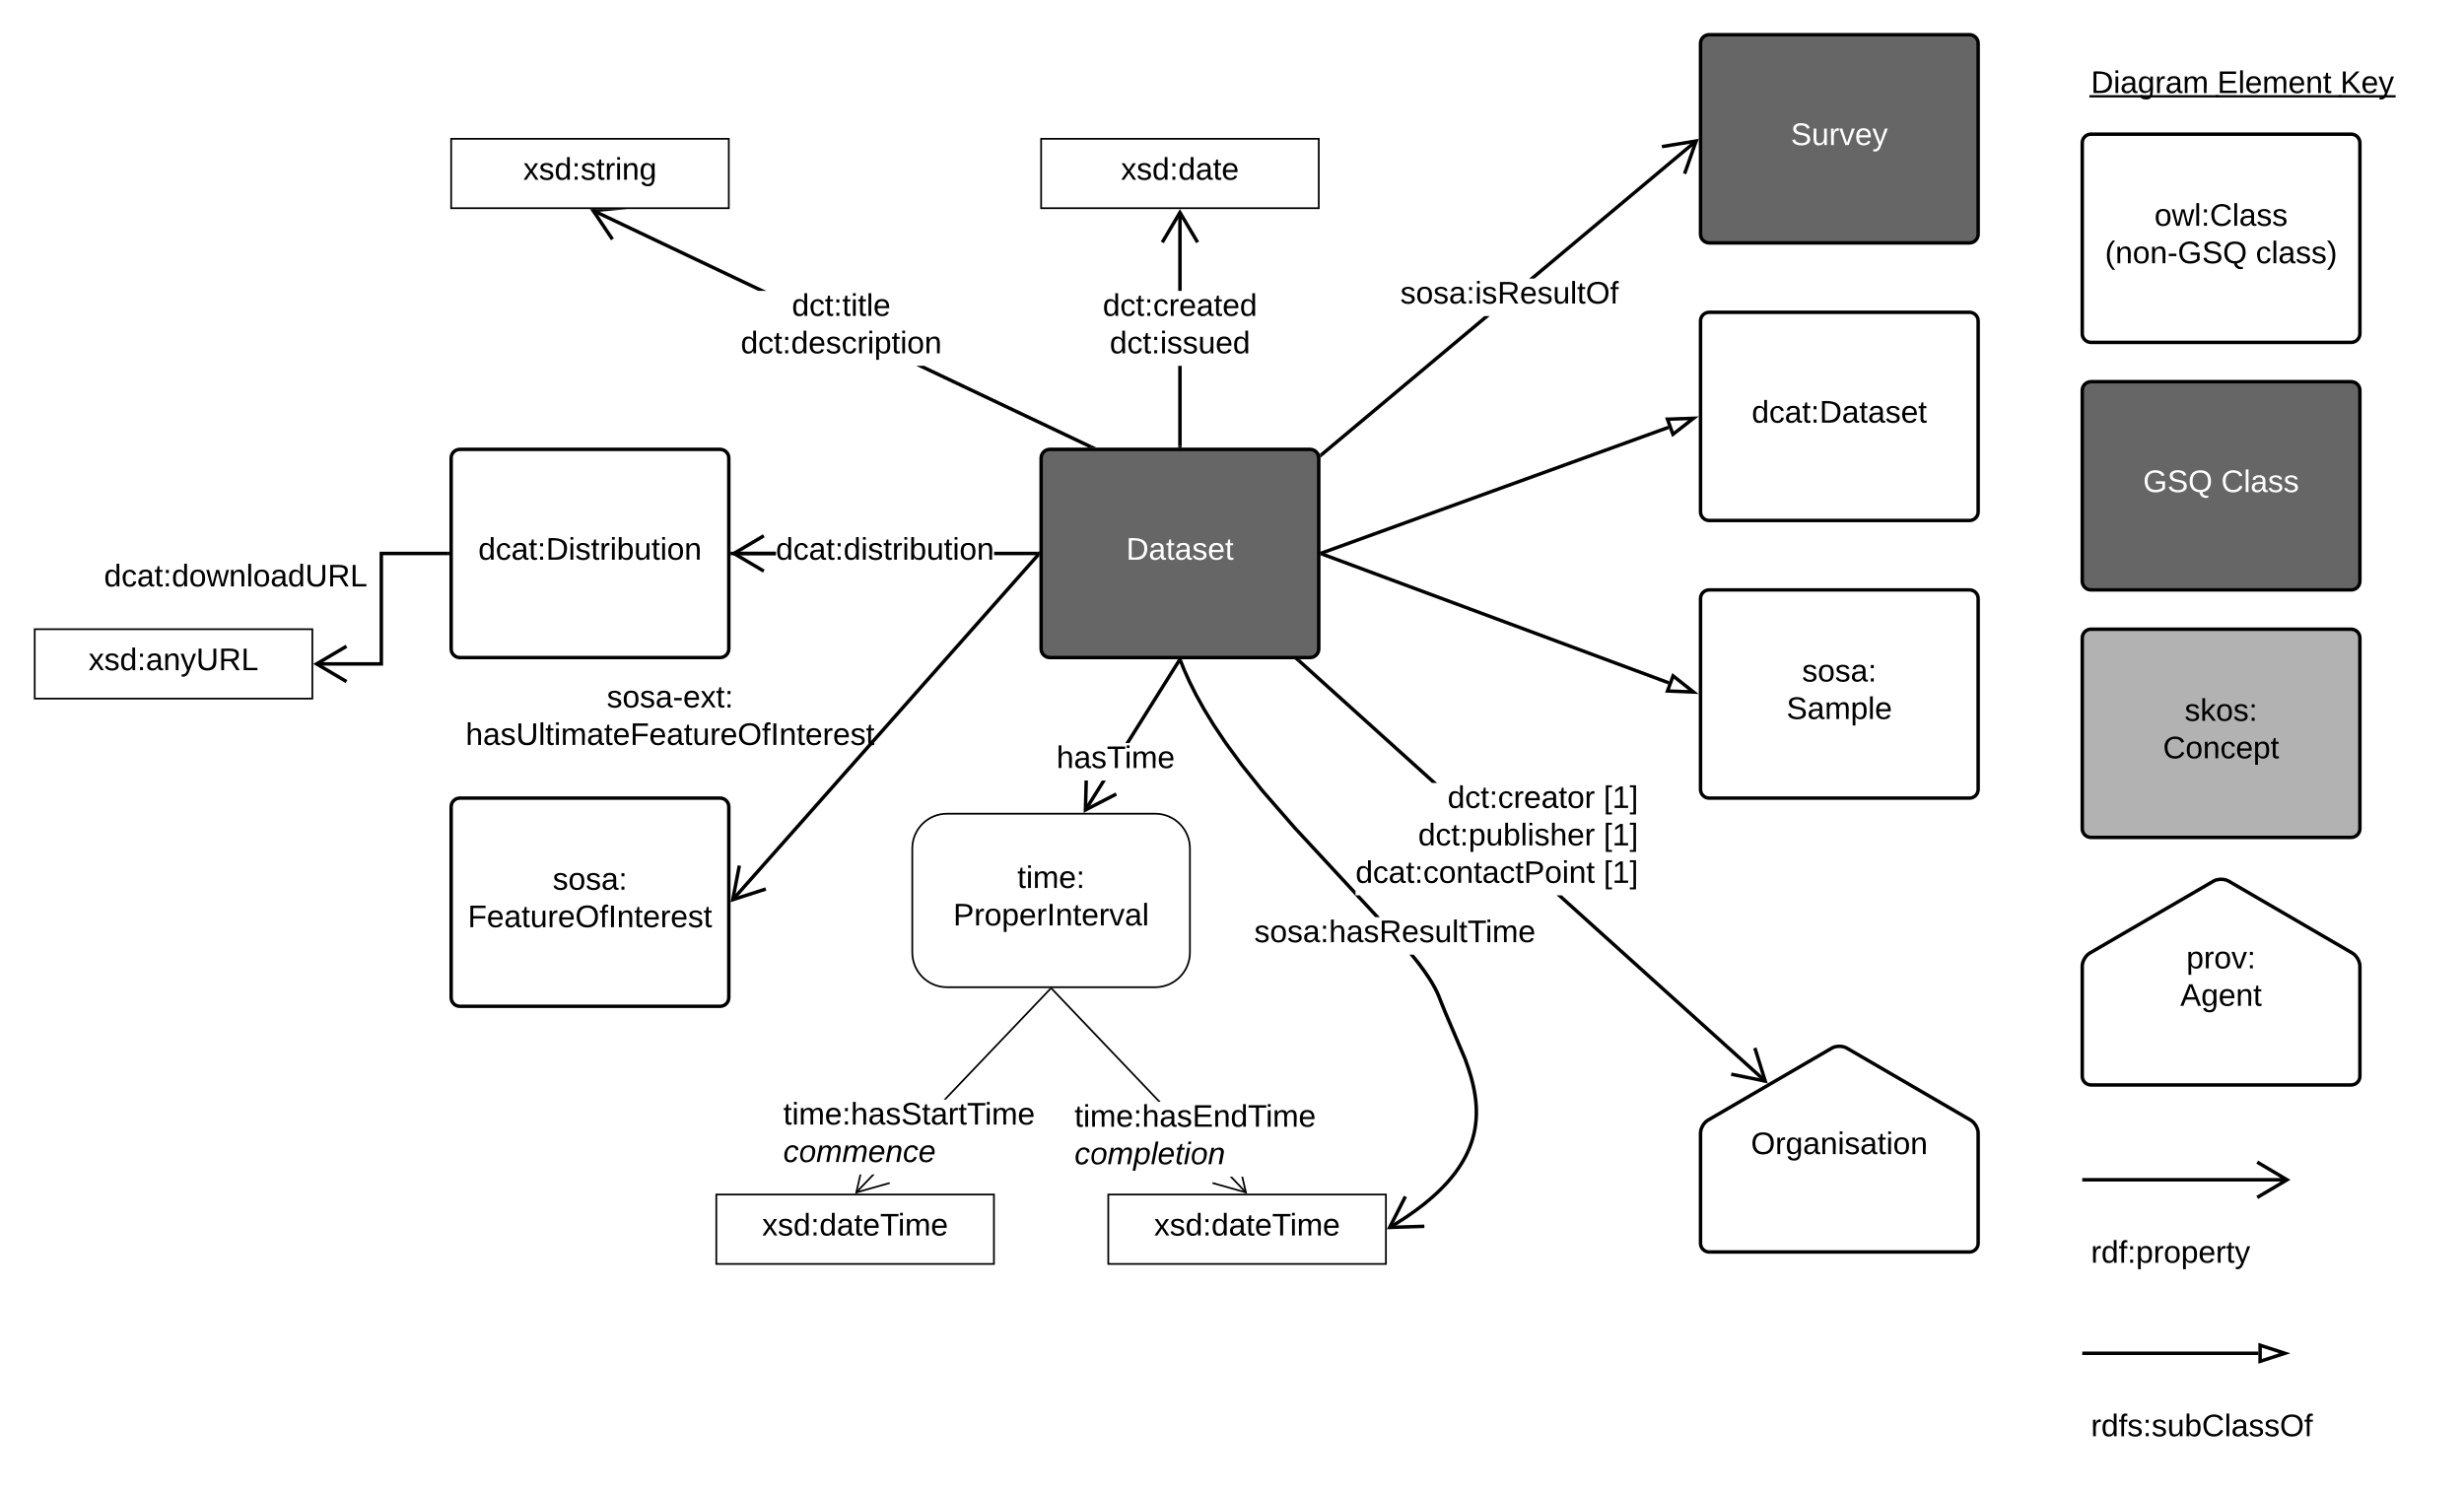 <svg xmlns="http://www.w3.org/2000/svg" xmlns:xlink="http://www.w3.org/1999/xlink" xmlns:lucid="lucid" width="1420" height="860"><g transform="translate(-4.446 -4.446)" lucid:page-tab-id="0_0"><path d="M0 0h1428.9v1010.86H0z" fill="#fff"/><path d="M984.45 349.45c0-2.77 2.23-5 5-5h150c2.76 0 5 2.23 5 5v110c0 2.76-2.24 5-5 5h-150c-2.77 0-5-2.24-5-5z" stroke="#000" stroke-width="2" fill="#fff"/><use xlink:href="#a" transform="matrix(1,0,0,1,992.446,352.446) translate(50.5 44.8)"/><use xlink:href="#b" transform="matrix(1,0,0,1,992.446,352.446) translate(41.55 66.4)"/><path d="M604.45 268.45c0-2.77 2.23-5 5-5h150c2.76 0 5 2.23 5 5v110c0 2.76-2.24 5-5 5h-150c-2.77 0-5-2.24-5-5z" stroke="#000" stroke-width="2" fill="#666"/><use xlink:href="#c" transform="matrix(1,0,0,1,612.446,271.446) translate(41.025 55.6)"/><path d="M766.38 323.8L966.1 398" stroke="#000" stroke-width="2" fill="none"/><path d="M766.76 322.87l-.7 1.87-.6-.23v-2.12z"/><path d="M980.4 403.32l-14.97-.62 3.22-8.7zM984.45 657.56c0-2.76 1.93-6.12 4.32-7.5l71.35-41.5c2.4-1.4 6.26-1.4 8.65 0l71.35 41.5c2.4 1.38 4.33 4.74 4.33 7.5v63.5c0 2.75-2.24 5-5 5h-150c-2.77 0-5-2.25-5-5z" stroke="#000" stroke-width="2" fill="#fff"/><use xlink:href="#d" transform="matrix(1,0,0,1,984.446,606.046) translate(29.075 63.6)"/><path d="M1022.53 626.9l-1.34 1.5-119.67-107.9h3zM832.65 455.7h-3l-77.47-69.84 1.34-1.5z"/><path d="M752.2 385.88l-1.6-1.43h2.9zM1023.2 628.87l-21.25-4.3.4-1.96 17.94 3.64-5.47-17.48 1.9-.6z"/><use xlink:href="#e" transform="matrix(1,0,0,1,785.615,455.714) translate(53.06 14.4)"/><use xlink:href="#f" transform="matrix(1,0,0,1,785.615,455.714) translate(142.96 14.4)"/><use xlink:href="#g" transform="matrix(1,0,0,1,785.615,455.714) translate(36.11 36)"/><use xlink:href="#h" transform="matrix(1,0,0,1,785.615,455.714) translate(142.96 36)"/><use xlink:href="#i" transform="matrix(1,0,0,1,785.615,455.714) translate(0.01 57.6)"/><use xlink:href="#j" transform="matrix(1,0,0,1,785.615,455.714) translate(142.96 57.6)"/><path d="M630.76 471.94l-1.7-1.07 10.38-16.55h2.36zm54-86.12l-29.4 46.9h-2.37l30.07-47.96z"/><path d="M684.75 385.85l-1.7-1.07.22-.33h2.36zM631.03 469.62l16.27-8.4.92 1.78-19.28 9.95.5-18.63h2z"/><use xlink:href="#k" transform="matrix(1,0,0,1,613.298,432.722) translate(0 14.4)"/><path d="M264.45 84.45h160v40h-160z" stroke="#000" fill="#fff"/><use xlink:href="#l" transform="matrix(1,0,0,1,269.446,89.446) translate(36.55 18.6)"/><path d="M633.57 261.1l-.86 1.82-100.3-47.62h4.67zm-187.5-89h-4.65l-95.76-45.47.86-1.8z"/><path d="M636.38 262.45h-3.47l.65-1.35zM366.23 124.97L348 126.63l10.23 15.18-1.65 1.13-12.13-17.98h21.78z"/><use xlink:href="#m" transform="matrix(1,0,0,1,431.321,172.096) translate(29.48 14.4)"/><use xlink:href="#n" transform="matrix(1,0,0,1,431.321,172.096) translate(0.005 36)"/><path d="M498.24 692.13l-.73-.7 9.6-10.03h1.37zM610.2 574.65l-60.56 63.55h-1.38l61.23-64.24z"/><path d="M610.2 574.66l-.72-.7h1.4zM498.6 691.02l18.44-5.2.27.96-20.05 5.67 2.55-11.05h1.03z"/><use xlink:href="#o" transform="matrix(1,0,0,1,455.839,638.199) translate(0 14.4)"/><use xlink:href="#p" transform="matrix(1,0,0,1,455.839,638.199) translate(0 36)"/><path d="M530.2 493.45c0-11.05 8.95-20 20-20h120c11.04 0 20 8.95 20 20v60c0 11.04-8.96 20-20 20h-120c-11.05 0-20-8.96-20-20z" stroke="#000" fill="#fff"/><use xlink:href="#q" transform="matrix(1,0,0,1,535.196,478.446) translate(55.55 37.8)"/><use xlink:href="#r" transform="matrix(1,0,0,1,535.196,478.446) translate(18.6 59.4)"/><path d="M417.25 692.95h160v40h-160z" stroke="#000" fill="#fff"/><use xlink:href="#s" transform="matrix(1,0,0,1,422.246,697.946) translate(21.4 18.6)"/><path d="M643.15 692.95h160v40h-160z" stroke="#000" fill="#fff"/><use xlink:href="#s" transform="matrix(1,0,0,1,648.146,697.946) translate(21.4 18.6)"/><path d="M722.88 691.44l-.72.7-9.02-9.46h1.4zm-49.53-51.96h-1.38l-61.8-64.83.73-.7z"/><path d="M610.9 573.97l-.7.7-.7-.72h1.4zM723.15 692.45l-20.06-5.67.26-.96 18.43 5.2-1.94-8.34h1.03z"/><use xlink:href="#t" transform="matrix(1,0,0,1,623.696,639.477) translate(0 14.4)"/><use xlink:href="#u" transform="matrix(1,0,0,1,623.696,639.477) translate(0 36)"/><path d="M984.45 29.45c0-2.77 2.23-5 5-5h150c2.76 0 5 2.23 5 5v110c0 2.76-2.24 5-5 5h-150c-2.77 0-5-2.24-5-5z" stroke="#000" stroke-width="2" fill="#666"/><use xlink:href="#v" transform="matrix(1,0,0,1,992.446,32.446) translate(44.025 55.6)"/><path d="M1204.45 709.45c0-2.77 2.23-5 5-5h150c2.76 0 5 2.23 5 5v30c0 2.76-2.24 5-5 5h-150c-2.77 0-5-2.24-5-5z" stroke="#000" stroke-opacity="0" stroke-width="2" fill="#fff" fill-opacity="0"/><use xlink:href="#w" transform="matrix(1,0,0,1,1209.446,709.446) translate(0 22.8)"/><path d="M1204.45 372.1c0-2.75 2.23-5 5-5h150c2.76 0 5 2.25 5 5v110c0 2.77-2.24 5-5 5h-150c-2.77 0-5-2.23-5-5z" stroke="#000" stroke-width="2" fill="#b2b2b2"/><use xlink:href="#x" transform="matrix(1,0,0,1,1212.446,375.113) translate(51 44.8)"/><use xlink:href="#y" transform="matrix(1,0,0,1,1212.446,375.113) translate(38.525 66.4)"/><path d="M1204.45 229.45c0-2.77 2.23-5 5-5h150c2.76 0 5 2.23 5 5v110c0 2.76-2.24 5-5 5h-150c-2.77 0-5-2.24-5-5z" stroke="#000" stroke-width="2" fill="#666"/><use xlink:href="#z" transform="matrix(1,0,0,1,1212.446,232.446) translate(27.05 55.6)"/><use xlink:href="#A" transform="matrix(1,0,0,1,1212.446,232.446) translate(72.05 55.6)"/><path d="M1204.45 29.45c0-2.77 2.23-5 5-5h190c2.76 0 5 2.23 5 5v50c0 2.76-2.24 5-5 5h-190c-2.77 0-5-2.24-5-5z" stroke="#000" stroke-opacity="0" stroke-width="2" fill="#fff" fill-opacity="0"/><use xlink:href="#B" transform="matrix(1,0,0,1,1209.446,29.446) translate(0 28.6)"/><use xlink:href="#C" transform="matrix(1,0,0,1,1209.446,29.446) translate(72.8 28.6)"/><use xlink:href="#D" transform="matrix(1,0,0,1,1209.446,29.446) translate(143.7 28.6)"/><path d="M1204.45 86.78c0-2.76 2.23-5 5-5h150c2.76 0 5 2.24 5 5v110c0 2.76-2.24 5-5 5h-150c-2.77 0-5-2.24-5-5z" stroke="#000" stroke-width="2" fill="#fff"/><use xlink:href="#E" transform="matrix(1,0,0,1,1212.446,89.78) translate(33.6 44.8)"/><use xlink:href="#F" transform="matrix(1,0,0,1,1212.446,89.78) translate(5.1 66.4)"/><use xlink:href="#G" transform="matrix(1,0,0,1,1212.446,89.78) translate(92 66.4)"/><path d="M1205.45 684.45h117.18M1205.47 684.45h-1.02M1305.27 694.63l17.2-10.18-17.2-10.18" stroke="#000" stroke-width="2" fill="none"/><path d="M1204.45 561.3c0-2.76 1.93-6.13 4.32-7.52l71.35-41.5c2.4-1.37 6.26-1.37 8.65 0l71.35 41.5c2.4 1.4 4.33 4.76 4.33 7.52v63.48c0 2.76-2.24 5-5 5h-150c-2.77 0-5-2.24-5-5z" stroke="#000" stroke-width="2" fill="#fff"/><use xlink:href="#H" transform="matrix(1,0,0,1,1204.446,509.78) translate(60.025 52.8)"/><use xlink:href="#I" transform="matrix(1,0,0,1,1204.446,509.78) translate(56.5 74.4)"/><path d="M766.66 267.3l-1.28-1.54 94.5-79.15h3.13zM982.7 86.37L888.8 165h-3.1l95.7-80.15z"/><path d="M766.68 267.27l-1.24 1.04-.3-1.83-.23-.32.5-.4zM976.22 104.9l-1.88-.67 6.1-17.26-18.07 2.97-.33-1.97 21.4-3.52z"/><use xlink:href="#J" transform="matrix(1,0,0,1,811.424,165.005) translate(0.005 14.4)"/><path d="M1204.45 809.45c0-2.77 2.23-5 5-5h150c2.76 0 5 2.23 5 5v30c0 2.76-2.24 5-5 5h-150c-2.77 0-5-2.24-5-5z" stroke="#000" stroke-opacity="0" stroke-width="2" fill="#fff" fill-opacity="0"/><use xlink:href="#K" transform="matrix(1,0,0,1,1209.446,809.446) translate(0 22.8)"/><path d="M1205.45 784.45h100.5M1205.47 784.45h-1.02" stroke="#000" stroke-width="2" fill="none"/><path d="M1321.2 784.45l-14.26 4.63v-9.27z" stroke="#000" stroke-width="2" fill="#fff"/><path d="M604.45 84.45h160v40h-160z" stroke="#000" fill="#fff"/><use xlink:href="#L" transform="matrix(1,0,0,1,609.446,89.446) translate(41 18.6)"/><path d="M685.45 261.45h-2V215.3h2zm0-89.35h-2v-45.34h2z"/><path d="M685.45 262.45h-2v-1.03h2zM695.5 143.62l-1.73 1-9.32-15.74-9.32 15.75-1.73-1 11.05-18.68z"/><use xlink:href="#M" transform="matrix(1,0,0,1,639.971,172.096) translate(0.005 14.4)"/><use xlink:href="#N" transform="matrix(1,0,0,1,639.971,172.096) translate(4.005 36)"/><path d="M984.45 189.45c0-2.77 2.23-5 5-5h150c2.76 0 5 2.23 5 5v110c0 2.76-2.24 5-5 5h-150c-2.77 0-5-2.24-5-5z" stroke="#000" stroke-width="2" fill="#fff"/><use xlink:href="#O" transform="matrix(1,0,0,1,992.446,192.446) translate(21.525 55.6)"/><path d="M766.4 323.1l199.65-72.35M766.4 323.1l-.95.35" stroke="#000" stroke-width="2" fill="none"/><path d="M980.4 245.55l-11.83 9.22-3.16-8.72z" stroke="#000" stroke-width="2" fill="#fff"/><path d="M822.75 558.97l3.73 5.1 2.6 3.88 1.9 3.1 1.42 2.56 1.1 2.18.83 1.88.64 1.6 3.17 7.9 11.6 27.26 2.03 5.8 1.42 4.64 1.03 3.98.76 3.53.55 3.22.38 2.97.24 2.8.12 2.65v2.53l-.1 2.43-.2 2.37-.27 2.3-.38 2.26-.47 2.25-.56 2.2-.66 2.2-.76 2.2-.87 2.23-1 2.24-1.1 2.27-1.27 2.3-1.43 2.38-1.62 2.44-1.8 2.53-2.08 2.63-2.36 2.75-2.7 2.88-3.1 3.07-3.6 3.25-4.2 3.5-4.95 3.76-5.87 4.1-7.07 4.52-2.14 1.27-1.02-1.7 2.1-1.27 7.02-4.47 5.8-4.06 4.9-3.72 4.12-3.44 3.54-3.18 3.04-3 2.65-2.83 2.3-2.7 2.02-2.55 1.77-2.46 1.57-2.4 1.38-2.3 1.23-2.23 1.08-2.2.96-2.16.83-2.13.73-2.12.63-2.13.54-2.13.45-2.15.35-2.18.27-2.23.2-2.28.08-2.35v-2.44l-.12-2.56-.24-2.7-.37-2.9-.54-3.15-.75-3.45-1-3.9-1.4-4.56-2-5.7-11.6-27.23-3.16-7.88-.63-1.58-.82-1.8-1.05-2.1-1.38-2.48-1.85-3.04-2.56-3.8-3.68-5.04-4.4-5.5h2.56zM687.85 390.3l3.03 6.7 3.68 7.37 4.5 8.15 5.6 9.15 7 10.47 9.02 12.33 12.17 15.23 18.47 21.2 34.3 37v2.6h2.4l11.66 12.58h-2.73l-47.12-50.83-18.52-21.27-12.2-15.3-9.08-12.4-7.05-10.53-5.63-9.23-4.55-8.22-3.73-7.43-3.05-6.8-2.13-5.32 1.85-.74z"/><path d="M685.76 385.03l-1.86.74-.53-1.32h2.15zM815.27 694.53l-8.3 16.3 18.3-.57.06 2-21.68.7 9.84-19.34z"/><use xlink:href="#P" transform="matrix(1,0,0,1,727.273,533.077) translate(0 14.4)"/><path d="M264.45 268.45c0-2.77 2.23-5 5-5h150c2.76 0 5 2.23 5 5v110c0 2.76-2.24 5-5 5h-150c-2.77 0-5-2.24-5-5z" stroke="#000" stroke-width="2" fill="#fff"/><use xlink:href="#Q" transform="matrix(1,0,0,1,272.446,271.446) translate(7.625 55.6)"/><path d="M451.55 324.45h-24.3v-2h24.3zm150.9 0h-25.1v-2h25.1z"/><path d="M603.45 324.45h-1.03v-2h1.03zM445.13 314.13l-15.75 9.32 15.75 9.32-1 1.72-18.68-11.05 18.67-11.05z"/><g><use xlink:href="#R" transform="matrix(1,0,0,1,451.546,312.646) translate(0.005 14.4)"/></g><path d="M264.45 469.45c0-2.77 2.23-5 5-5h150c2.76 0 5 2.23 5 5v110c0 2.76-2.24 5-5 5h-150c-2.77 0-5-2.24-5-5z" stroke="#000" stroke-width="2" fill="#fff"/><g><use xlink:href="#a" transform="matrix(1,0,0,1,272.446,472.446) translate(50.5 44.8)"/><use xlink:href="#S" transform="matrix(1,0,0,1,272.446,472.446) translate(1.575 66.4)"/></g><path d="M603.53 324.86L427.4 523.76l-1.5-1.34 176.13-198.9z"/><path d="M603.45 324.82l-1.43-1.27 1.43-1.6zM431.52 503.53l-3.47 17.98 17.43-5.6.6 1.9-20.63 6.65 4.1-21.3z"/><g><use xlink:href="#T" transform="matrix(1,0,0,1,272.79,397.807) translate(81.355 14.4)"/><use xlink:href="#U" transform="matrix(1,0,0,1,272.79,397.807) translate(0.005 36)"/></g><path d="M24.45 367.1h160v40h-160z" stroke="#000" fill="#fff"/><g><use xlink:href="#V" transform="matrix(1,0,0,1,29.446,372.113) translate(26.05 18.6)"/></g><path d="M451.55 324.45h-25.1v-2h25.1z"/><path d="M426.47 324.45h-1.02v-2h1.02z"/><path/><path/><path d="M262.45 323.45H224.2v63.66h-37.44" stroke="#000" stroke-width="2" fill="none"/><path d="M263.45 324.45h-1.03v-2h1.03zM204.63 377.8l-15.75 9.3 15.75 9.33-1 1.72-18.68-11.04 18.67-11.03z"/><g><use xlink:href="#W" transform="matrix(1,0,0,1,64.396,328.046) translate(0 14.4)"/></g><defs><path d="M135-143c-3-34-86-38-87 0 15 53 115 12 119 90S17 21 10-45l28-5c4 36 97 45 98 0-10-56-113-15-118-90-4-57 82-63 122-42 12 7 21 19 24 35" id="X"/><path d="M100-194c62-1 85 37 85 99 1 63-27 99-86 99S16-35 15-95c0-66 28-99 85-99zM99-20c44 1 53-31 53-75 0-43-8-75-51-75s-53 32-53 75 10 74 51 75" id="Y"/><path d="M141-36C126-15 110 5 73 4 37 3 15-17 15-53c-1-64 63-63 125-63 3-35-9-54-41-54-24 1-41 7-42 31l-33-3c5-37 33-52 76-52 45 0 72 20 72 64v82c-1 20 7 32 28 27v20c-31 9-61-2-59-35zM48-53c0 20 12 33 32 33 41-3 63-29 60-74-43 2-92-5-92 41" id="Z"/><path d="M33-154v-36h34v36H33zM33 0v-36h34V0H33" id="aa"/><g id="a"><use transform="matrix(0.05,0,0,0.05,0,0)" xlink:href="#X"/><use transform="matrix(0.05,0,0,0.05,9,0)" xlink:href="#Y"/><use transform="matrix(0.05,0,0,0.05,19,0)" xlink:href="#X"/><use transform="matrix(0.05,0,0,0.05,28,0)" xlink:href="#Z"/><use transform="matrix(0.05,0,0,0.05,38,0)" xlink:href="#aa"/></g><path d="M185-189c-5-48-123-54-124 2 14 75 158 14 163 119 3 78-121 87-175 55-17-10-28-26-33-46l33-7c5 56 141 63 141-1 0-78-155-14-162-118-5-82 145-84 179-34 5 7 8 16 11 25" id="ab"/><path d="M210-169c-67 3-38 105-44 169h-31v-121c0-29-5-50-35-48C34-165 62-65 56 0H25l-1-190h30c1 10-1 24 2 32 10-44 99-50 107 0 11-21 27-35 58-36 85-2 47 119 55 194h-31v-121c0-29-5-49-35-48" id="ac"/><path d="M115-194c55 1 70 41 70 98S169 2 115 4C84 4 66-9 55-30l1 105H24l-1-265h31l2 30c10-21 28-34 59-34zm-8 174c40 0 45-34 45-75s-6-73-45-74c-42 0-51 32-51 76 0 43 10 73 51 73" id="ad"/><path d="M24 0v-261h32V0H24" id="ae"/><path d="M100-194c63 0 86 42 84 106H49c0 40 14 67 53 68 26 1 43-12 49-29l28 8c-11 28-37 45-77 45C44 4 14-33 15-96c1-61 26-98 85-98zm52 81c6-60-76-77-97-28-3 7-6 17-6 28h103" id="af"/><g id="b"><use transform="matrix(0.05,0,0,0.05,0,0)" xlink:href="#ab"/><use transform="matrix(0.05,0,0,0.05,12,0)" xlink:href="#Z"/><use transform="matrix(0.05,0,0,0.05,22,0)" xlink:href="#ac"/><use transform="matrix(0.05,0,0,0.05,36.95,0)" xlink:href="#ad"/><use transform="matrix(0.05,0,0,0.05,46.95,0)" xlink:href="#ae"/><use transform="matrix(0.05,0,0,0.05,50.9,0)" xlink:href="#af"/></g><path fill="#fff" d="M30-248c118-7 216 8 213 122C240-48 200 0 122 0H30v-248zM63-27c89 8 146-16 146-99s-60-101-146-95v194" id="ag"/><path fill="#fff" d="M141-36C126-15 110 5 73 4 37 3 15-17 15-53c-1-64 63-63 125-63 3-35-9-54-41-54-24 1-41 7-42 31l-33-3c5-37 33-52 76-52 45 0 72 20 72 64v82c-1 20 7 32 28 27v20c-31 9-61-2-59-35zM48-53c0 20 12 33 32 33 41-3 63-29 60-74-43 2-92-5-92 41" id="ah"/><path fill="#fff" d="M59-47c-2 24 18 29 38 22v24C64 9 27 4 27-40v-127H5v-23h24l9-43h21v43h35v23H59v120" id="ai"/><path fill="#fff" d="M135-143c-3-34-86-38-87 0 15 53 115 12 119 90S17 21 10-45l28-5c4 36 97 45 98 0-10-56-113-15-118-90-4-57 82-63 122-42 12 7 21 19 24 35" id="aj"/><path fill="#fff" d="M100-194c63 0 86 42 84 106H49c0 40 14 67 53 68 26 1 43-12 49-29l28 8c-11 28-37 45-77 45C44 4 14-33 15-96c1-61 26-98 85-98zm52 81c6-60-76-77-97-28-3 7-6 17-6 28h103" id="ak"/><g id="c"><use transform="matrix(0.05,0,0,0.05,0,0)" xlink:href="#ag"/><use transform="matrix(0.05,0,0,0.05,12.95,0)" xlink:href="#ah"/><use transform="matrix(0.05,0,0,0.05,22.95,0)" xlink:href="#ai"/><use transform="matrix(0.05,0,0,0.05,27.95,0)" xlink:href="#ah"/><use transform="matrix(0.05,0,0,0.05,37.95,0)" xlink:href="#aj"/><use transform="matrix(0.05,0,0,0.05,46.95,0)" xlink:href="#ak"/><use transform="matrix(0.05,0,0,0.05,56.95,0)" xlink:href="#ai"/></g><path d="M140-251c81 0 123 46 123 126C263-46 219 4 140 4 59 4 17-45 17-125s42-126 123-126zm0 227c63 0 89-41 89-101s-29-99-89-99c-61 0-89 39-89 99S79-25 140-24" id="al"/><path d="M114-163C36-179 61-72 57 0H25l-1-190h30c1 12-1 29 2 39 6-27 23-49 58-41v29" id="am"/><path d="M177-190C167-65 218 103 67 71c-23-6-38-20-44-43l32-5c15 47 100 32 89-28v-30C133-14 115 1 83 1 29 1 15-40 15-95c0-56 16-97 71-98 29-1 48 16 59 35 1-10 0-23 2-32h30zM94-22c36 0 50-32 50-73 0-42-14-75-50-75-39 0-46 34-46 75s6 73 46 73" id="an"/><path d="M117-194c89-4 53 116 60 194h-32v-121c0-31-8-49-39-48C34-167 62-67 57 0H25l-1-190h30c1 10-1 24 2 32 11-22 29-35 61-36" id="ao"/><path d="M24-231v-30h32v30H24zM24 0v-190h32V0H24" id="ap"/><path d="M59-47c-2 24 18 29 38 22v24C64 9 27 4 27-40v-127H5v-23h24l9-43h21v43h35v23H59v120" id="aq"/><g id="d"><use transform="matrix(0.05,0,0,0.05,0,0)" xlink:href="#al"/><use transform="matrix(0.05,0,0,0.05,14,0)" xlink:href="#am"/><use transform="matrix(0.05,0,0,0.05,19.95,0)" xlink:href="#an"/><use transform="matrix(0.05,0,0,0.05,29.95,0)" xlink:href="#Z"/><use transform="matrix(0.05,0,0,0.05,39.95,0)" xlink:href="#ao"/><use transform="matrix(0.05,0,0,0.05,49.95,0)" xlink:href="#ap"/><use transform="matrix(0.05,0,0,0.05,53.9,0)" xlink:href="#X"/><use transform="matrix(0.05,0,0,0.05,62.9,0)" xlink:href="#Z"/><use transform="matrix(0.05,0,0,0.05,72.9,0)" xlink:href="#aq"/><use transform="matrix(0.05,0,0,0.05,77.9,0)" xlink:href="#ap"/><use transform="matrix(0.05,0,0,0.05,81.85,0)" xlink:href="#Y"/><use transform="matrix(0.05,0,0,0.05,91.85,0)" xlink:href="#ao"/></g><path d="M85-194c31 0 48 13 60 33l-1-100h32l1 261h-30c-2-10 0-23-3-31C134-8 116 4 85 4 32 4 16-35 15-94c0-66 23-100 70-100zm9 24c-40 0-46 34-46 75 0 40 6 74 45 74 42 0 51-32 51-76 0-42-9-74-50-73" id="ar"/><path d="M96-169c-40 0-48 33-48 73s9 75 48 75c24 0 41-14 43-38l32 2c-6 37-31 61-74 61-59 0-76-41-82-99-10-93 101-131 147-64 4 7 5 14 7 22l-32 3c-4-21-16-35-41-35" id="as"/><g id="e"><use transform="matrix(0.05,0,0,0.05,0,0)" xlink:href="#ar"/><use transform="matrix(0.05,0,0,0.05,10,0)" xlink:href="#as"/><use transform="matrix(0.05,0,0,0.05,19,0)" xlink:href="#aq"/><use transform="matrix(0.05,0,0,0.05,24,0)" xlink:href="#aa"/><use transform="matrix(0.05,0,0,0.05,29,0)" xlink:href="#as"/><use transform="matrix(0.05,0,0,0.05,38,0)" xlink:href="#am"/><use transform="matrix(0.05,0,0,0.05,43.95,0)" xlink:href="#af"/><use transform="matrix(0.05,0,0,0.05,53.95,0)" xlink:href="#Z"/><use transform="matrix(0.05,0,0,0.05,63.95,0)" xlink:href="#aq"/><use transform="matrix(0.05,0,0,0.05,68.95,0)" xlink:href="#Y"/><use transform="matrix(0.05,0,0,0.05,78.95,0)" xlink:href="#am"/></g><path d="M26 75v-336h71v23H56V52h41v23H26" id="at"/><path d="M27 0v-27h64v-190l-56 39v-29l58-41h29v221h61V0H27" id="au"/><path d="M3 75V52h41v-290H3v-23h71V75H3" id="av"/><g id="f"><use transform="matrix(0.05,0,0,0.05,0,0)" xlink:href="#at"/><use transform="matrix(0.05,0,0,0.05,5,0)" xlink:href="#au"/><use transform="matrix(0.05,0,0,0.05,15,0)" xlink:href="#av"/></g><path d="M84 4C-5 8 30-112 23-190h32v120c0 31 7 50 39 49 72-2 45-101 50-169h31l1 190h-30c-1-10 1-25-2-33-11 22-28 36-60 37" id="aw"/><path d="M115-194c53 0 69 39 70 98 0 66-23 100-70 100C84 3 66-7 56-30L54 0H23l1-261h32v101c10-23 28-34 59-34zm-8 174c40 0 45-34 45-75 0-40-5-75-45-74-42 0-51 32-51 76 0 43 10 73 51 73" id="ax"/><path d="M106-169C34-169 62-67 57 0H25v-261h32l-1 103c12-21 28-36 61-36 89 0 53 116 60 194h-32v-121c2-32-8-49-39-48" id="ay"/><g id="g"><use transform="matrix(0.05,0,0,0.05,0,0)" xlink:href="#ar"/><use transform="matrix(0.05,0,0,0.05,10,0)" xlink:href="#as"/><use transform="matrix(0.05,0,0,0.05,19,0)" xlink:href="#aq"/><use transform="matrix(0.05,0,0,0.05,24,0)" xlink:href="#aa"/><use transform="matrix(0.05,0,0,0.05,29,0)" xlink:href="#ad"/><use transform="matrix(0.05,0,0,0.05,39,0)" xlink:href="#aw"/><use transform="matrix(0.05,0,0,0.05,49,0)" xlink:href="#ax"/><use transform="matrix(0.05,0,0,0.05,59,0)" xlink:href="#ae"/><use transform="matrix(0.05,0,0,0.05,62.95,0)" xlink:href="#ap"/><use transform="matrix(0.05,0,0,0.05,66.9,0)" xlink:href="#X"/><use transform="matrix(0.05,0,0,0.05,75.9,0)" xlink:href="#ay"/><use transform="matrix(0.05,0,0,0.05,85.9,0)" xlink:href="#af"/><use transform="matrix(0.05,0,0,0.05,95.9,0)" xlink:href="#am"/></g><g id="h"><use transform="matrix(0.05,0,0,0.05,0,0)" xlink:href="#at"/><use transform="matrix(0.05,0,0,0.05,5,0)" xlink:href="#au"/><use transform="matrix(0.05,0,0,0.05,15,0)" xlink:href="#av"/></g><path d="M30-248c87 1 191-15 191 75 0 78-77 80-158 76V0H30v-248zm33 125c57 0 124 11 124-50 0-59-68-47-124-48v98" id="az"/><g id="i"><use transform="matrix(0.05,0,0,0.05,0,0)" xlink:href="#ar"/><use transform="matrix(0.05,0,0,0.05,10,0)" xlink:href="#as"/><use transform="matrix(0.05,0,0,0.05,19,0)" xlink:href="#Z"/><use transform="matrix(0.05,0,0,0.05,29,0)" xlink:href="#aq"/><use transform="matrix(0.05,0,0,0.05,34,0)" xlink:href="#aa"/><use transform="matrix(0.05,0,0,0.05,39,0)" xlink:href="#as"/><use transform="matrix(0.05,0,0,0.05,48,0)" xlink:href="#Y"/><use transform="matrix(0.05,0,0,0.05,58,0)" xlink:href="#ao"/><use transform="matrix(0.05,0,0,0.05,68,0)" xlink:href="#aq"/><use transform="matrix(0.05,0,0,0.05,73,0)" xlink:href="#Z"/><use transform="matrix(0.05,0,0,0.05,83,0)" xlink:href="#as"/><use transform="matrix(0.05,0,0,0.05,92,0)" xlink:href="#aq"/><use transform="matrix(0.05,0,0,0.05,97,0)" xlink:href="#az"/><use transform="matrix(0.05,0,0,0.05,109,0)" xlink:href="#Y"/><use transform="matrix(0.05,0,0,0.05,119,0)" xlink:href="#ap"/><use transform="matrix(0.05,0,0,0.05,122.95,0)" xlink:href="#ao"/><use transform="matrix(0.05,0,0,0.05,132.95,0)" xlink:href="#aq"/></g><g id="j"><use transform="matrix(0.05,0,0,0.05,0,0)" xlink:href="#at"/><use transform="matrix(0.05,0,0,0.05,5,0)" xlink:href="#au"/><use transform="matrix(0.05,0,0,0.05,15,0)" xlink:href="#av"/></g><path d="M127-220V0H93v-220H8v-28h204v28h-85" id="aA"/><g id="k"><use transform="matrix(0.05,0,0,0.05,0,0)" xlink:href="#ay"/><use transform="matrix(0.05,0,0,0.05,10,0)" xlink:href="#Z"/><use transform="matrix(0.05,0,0,0.05,20,0)" xlink:href="#X"/><use transform="matrix(0.05,0,0,0.05,29,0)" xlink:href="#aA"/><use transform="matrix(0.05,0,0,0.05,39.3,0)" xlink:href="#ap"/><use transform="matrix(0.05,0,0,0.05,43.25,0)" xlink:href="#ac"/><use transform="matrix(0.05,0,0,0.05,58.2,0)" xlink:href="#af"/></g><path d="M141 0L90-78 38 0H4l68-98-65-92h35l48 74 47-74h35l-64 92 68 98h-35" id="aB"/><g id="l"><use transform="matrix(0.05,0,0,0.05,0,0)" xlink:href="#aB"/><use transform="matrix(0.05,0,0,0.05,9,0)" xlink:href="#X"/><use transform="matrix(0.05,0,0,0.05,18,0)" xlink:href="#ar"/><use transform="matrix(0.05,0,0,0.05,28,0)" xlink:href="#aa"/><use transform="matrix(0.05,0,0,0.05,33,0)" xlink:href="#X"/><use transform="matrix(0.05,0,0,0.05,42,0)" xlink:href="#aq"/><use transform="matrix(0.05,0,0,0.05,47,0)" xlink:href="#am"/><use transform="matrix(0.05,0,0,0.05,52.95,0)" xlink:href="#ap"/><use transform="matrix(0.05,0,0,0.05,56.9,0)" xlink:href="#ao"/><use transform="matrix(0.05,0,0,0.05,66.9,0)" xlink:href="#an"/></g><g id="m"><use transform="matrix(0.05,0,0,0.05,0,0)" xlink:href="#ar"/><use transform="matrix(0.05,0,0,0.05,10,0)" xlink:href="#as"/><use transform="matrix(0.05,0,0,0.05,19,0)" xlink:href="#aq"/><use transform="matrix(0.05,0,0,0.05,24,0)" xlink:href="#aa"/><use transform="matrix(0.05,0,0,0.05,29,0)" xlink:href="#aq"/><use transform="matrix(0.05,0,0,0.05,34,0)" xlink:href="#ap"/><use transform="matrix(0.05,0,0,0.05,37.95,0)" xlink:href="#aq"/><use transform="matrix(0.05,0,0,0.05,42.95,0)" xlink:href="#ae"/><use transform="matrix(0.05,0,0,0.05,46.9,0)" xlink:href="#af"/></g><g id="n"><use transform="matrix(0.05,0,0,0.05,0,0)" xlink:href="#ar"/><use transform="matrix(0.05,0,0,0.05,10,0)" xlink:href="#as"/><use transform="matrix(0.05,0,0,0.05,19,0)" xlink:href="#aq"/><use transform="matrix(0.05,0,0,0.05,24,0)" xlink:href="#aa"/><use transform="matrix(0.05,0,0,0.05,29,0)" xlink:href="#ar"/><use transform="matrix(0.05,0,0,0.05,39,0)" xlink:href="#af"/><use transform="matrix(0.05,0,0,0.05,49,0)" xlink:href="#X"/><use transform="matrix(0.05,0,0,0.05,58,0)" xlink:href="#as"/><use transform="matrix(0.05,0,0,0.05,67,0)" xlink:href="#am"/><use transform="matrix(0.05,0,0,0.05,72.95,0)" xlink:href="#ap"/><use transform="matrix(0.05,0,0,0.05,76.9,0)" xlink:href="#ad"/><use transform="matrix(0.05,0,0,0.05,86.9,0)" xlink:href="#aq"/><use transform="matrix(0.05,0,0,0.05,91.9,0)" xlink:href="#ap"/><use transform="matrix(0.05,0,0,0.05,95.85,0)" xlink:href="#Y"/><use transform="matrix(0.05,0,0,0.05,105.85,0)" xlink:href="#ao"/></g><g id="o"><use transform="matrix(0.05,0,0,0.05,0,0)" xlink:href="#aq"/><use transform="matrix(0.05,0,0,0.05,5,0)" xlink:href="#ap"/><use transform="matrix(0.05,0,0,0.05,8.95,0)" xlink:href="#ac"/><use transform="matrix(0.05,0,0,0.05,23.9,0)" xlink:href="#af"/><use transform="matrix(0.05,0,0,0.05,33.9,0)" xlink:href="#aa"/><use transform="matrix(0.05,0,0,0.05,38.9,0)" xlink:href="#ay"/><use transform="matrix(0.05,0,0,0.05,48.9,0)" xlink:href="#Z"/><use transform="matrix(0.05,0,0,0.05,58.9,0)" xlink:href="#X"/><use transform="matrix(0.05,0,0,0.05,67.9,0)" xlink:href="#ab"/><use transform="matrix(0.05,0,0,0.05,79.9,0)" xlink:href="#aq"/><use transform="matrix(0.05,0,0,0.05,84.9,0)" xlink:href="#Z"/><use transform="matrix(0.05,0,0,0.05,94.9,0)" xlink:href="#am"/><use transform="matrix(0.05,0,0,0.05,100.85,0)" xlink:href="#aq"/><use transform="matrix(0.05,0,0,0.05,105.85,0)" xlink:href="#aA"/><use transform="matrix(0.05,0,0,0.05,116.15,0)" xlink:href="#ap"/><use transform="matrix(0.05,0,0,0.05,120.1,0)" xlink:href="#ac"/><use transform="matrix(0.05,0,0,0.05,135.05,0)" xlink:href="#af"/></g><path d="M44-68c0 29 11 47 38 47 30 0 42-19 51-41l28 9C148-21 126 4 82 4 31 4 10-29 12-85c3-77 74-140 146-93 12 8 15 23 18 40l-31 5c-1-22-13-36-36-36-52 0-65 49-65 101" id="aC"/><path d="M30-147c31-64 166-65 159 27C183-49 158 1 86 4 9 8 1-88 30-147zM88-20c53 0 68-48 68-100 0-31-11-51-44-50-52 1-68 46-68 97 0 32 13 53 44 53" id="aD"/><path d="M248-111c6-24 9-61-24-58-72 9-57 108-77 169h-31l26-142c3-37-50-30-64-10C52-115 50-51 37 0H6l36-190h30c-1 10-6 24-4 32 13-43 101-52 105 5 13-22 29-41 61-41 90 0 28 129 23 194h-31" id="aE"/><path d="M111-194c62-3 86 47 72 106H45c-7 38 6 69 45 68 27-1 43-14 53-32l24 11C152-15 129 4 87 4 38 3 12-23 12-71c0-70 32-119 99-123zm44 81c14-66-71-72-95-28-4 8-8 17-11 28h106" id="aF"/><path d="M67-158c22-48 132-52 116 29L158 0h-32l25-140c3-38-53-32-70-12C52-117 51-52 38 0H6l36-190h30" id="aG"/><g id="p"><use transform="matrix(0.05,0,0,0.05,0,0)" xlink:href="#aC"/><use transform="matrix(0.05,0,0,0.05,9,0)" xlink:href="#aD"/><use transform="matrix(0.05,0,0,0.05,19,0)" xlink:href="#aE"/><use transform="matrix(0.05,0,0,0.05,33.95,0)" xlink:href="#aE"/><use transform="matrix(0.05,0,0,0.05,48.9,0)" xlink:href="#aF"/><use transform="matrix(0.05,0,0,0.05,58.9,0)" xlink:href="#aG"/><use transform="matrix(0.05,0,0,0.05,68.9,0)" xlink:href="#aC"/><use transform="matrix(0.05,0,0,0.05,77.9,0)" xlink:href="#aF"/></g><g id="q"><use transform="matrix(0.05,0,0,0.05,0,0)" xlink:href="#aq"/><use transform="matrix(0.05,0,0,0.05,5,0)" xlink:href="#ap"/><use transform="matrix(0.05,0,0,0.05,8.95,0)" xlink:href="#ac"/><use transform="matrix(0.05,0,0,0.05,23.9,0)" xlink:href="#af"/><use transform="matrix(0.05,0,0,0.05,33.9,0)" xlink:href="#aa"/></g><path d="M33 0v-248h34V0H33" id="aH"/><path d="M108 0H70L1-190h34L89-25l56-165h34" id="aI"/><g id="r"><use transform="matrix(0.05,0,0,0.05,0,0)" xlink:href="#az"/><use transform="matrix(0.05,0,0,0.05,12,0)" xlink:href="#am"/><use transform="matrix(0.05,0,0,0.05,17.95,0)" xlink:href="#Y"/><use transform="matrix(0.05,0,0,0.05,27.95,0)" xlink:href="#ad"/><use transform="matrix(0.05,0,0,0.05,37.95,0)" xlink:href="#af"/><use transform="matrix(0.05,0,0,0.05,47.95,0)" xlink:href="#am"/><use transform="matrix(0.05,0,0,0.05,53.9,0)" xlink:href="#aH"/><use transform="matrix(0.05,0,0,0.05,58.9,0)" xlink:href="#ao"/><use transform="matrix(0.05,0,0,0.05,68.9,0)" xlink:href="#aq"/><use transform="matrix(0.05,0,0,0.05,73.9,0)" xlink:href="#af"/><use transform="matrix(0.05,0,0,0.05,83.9,0)" xlink:href="#am"/><use transform="matrix(0.05,0,0,0.05,89.85,0)" xlink:href="#aI"/><use transform="matrix(0.05,0,0,0.05,98.85,0)" xlink:href="#Z"/><use transform="matrix(0.05,0,0,0.05,108.85,0)" xlink:href="#ae"/></g><g id="s"><use transform="matrix(0.05,0,0,0.05,0,0)" xlink:href="#aB"/><use transform="matrix(0.05,0,0,0.05,9,0)" xlink:href="#X"/><use transform="matrix(0.05,0,0,0.05,18,0)" xlink:href="#ar"/><use transform="matrix(0.05,0,0,0.05,28,0)" xlink:href="#aa"/><use transform="matrix(0.05,0,0,0.05,33,0)" xlink:href="#ar"/><use transform="matrix(0.05,0,0,0.05,43,0)" xlink:href="#Z"/><use transform="matrix(0.05,0,0,0.05,53,0)" xlink:href="#aq"/><use transform="matrix(0.05,0,0,0.05,58,0)" xlink:href="#af"/><use transform="matrix(0.05,0,0,0.05,68,0)" xlink:href="#aA"/><use transform="matrix(0.05,0,0,0.05,78.3,0)" xlink:href="#ap"/><use transform="matrix(0.05,0,0,0.05,82.25,0)" xlink:href="#ac"/><use transform="matrix(0.05,0,0,0.05,97.2,0)" xlink:href="#af"/></g><path d="M30 0v-248h187v28H63v79h144v27H63v87h162V0H30" id="aJ"/><g id="t"><use transform="matrix(0.05,0,0,0.05,0,0)" xlink:href="#aq"/><use transform="matrix(0.05,0,0,0.05,5,0)" xlink:href="#ap"/><use transform="matrix(0.05,0,0,0.05,8.95,0)" xlink:href="#ac"/><use transform="matrix(0.05,0,0,0.05,23.9,0)" xlink:href="#af"/><use transform="matrix(0.05,0,0,0.05,33.9,0)" xlink:href="#aa"/><use transform="matrix(0.05,0,0,0.05,38.9,0)" xlink:href="#ay"/><use transform="matrix(0.05,0,0,0.05,48.9,0)" xlink:href="#Z"/><use transform="matrix(0.05,0,0,0.05,58.9,0)" xlink:href="#X"/><use transform="matrix(0.05,0,0,0.05,67.9,0)" xlink:href="#aJ"/><use transform="matrix(0.05,0,0,0.05,79.9,0)" xlink:href="#ao"/><use transform="matrix(0.05,0,0,0.05,89.9,0)" xlink:href="#ar"/><use transform="matrix(0.05,0,0,0.05,99.9,0)" xlink:href="#aA"/><use transform="matrix(0.05,0,0,0.05,110.2,0)" xlink:href="#ap"/><use transform="matrix(0.05,0,0,0.05,114.15,0)" xlink:href="#ac"/><use transform="matrix(0.05,0,0,0.05,129.1,0)" xlink:href="#af"/></g><path d="M67-162c32-53 139-36 121 50C175-51 163 2 97 4 68 4 52-11 42-31 38 6 28 39 22 75H-9l50-265h29c-1 10 0 20-3 28zm89 36c0-26-10-43-35-43-54 0-67 50-69 103-1 29 14 45 42 46 53 0 62-58 62-106" id="aK"/><path d="M6 0l50-261h32L37 0H6" id="aL"/><path d="M51-54c-9 22 5 41 31 30L79-1C43 14 10-4 19-52l22-115H19l5-23h22l19-43h21l-9 43h35l-4 23H73" id="aM"/><path d="M50-231l6-30h32l-6 30H50zM6 0l37-190h31L37 0H6" id="aN"/><g id="u"><use transform="matrix(0.05,0,0,0.05,0,0)" xlink:href="#aC"/><use transform="matrix(0.05,0,0,0.05,9,0)" xlink:href="#aD"/><use transform="matrix(0.05,0,0,0.05,19,0)" xlink:href="#aE"/><use transform="matrix(0.05,0,0,0.05,33.95,0)" xlink:href="#aK"/><use transform="matrix(0.05,0,0,0.05,43.95,0)" xlink:href="#aL"/><use transform="matrix(0.05,0,0,0.05,47.9,0)" xlink:href="#aF"/><use transform="matrix(0.05,0,0,0.05,57.9,0)" xlink:href="#aM"/><use transform="matrix(0.05,0,0,0.05,62.9,0)" xlink:href="#aN"/><use transform="matrix(0.05,0,0,0.05,66.85,0)" xlink:href="#aD"/><use transform="matrix(0.05,0,0,0.05,76.85,0)" xlink:href="#aG"/></g><path fill="#fff" d="M185-189c-5-48-123-54-124 2 14 75 158 14 163 119 3 78-121 87-175 55-17-10-28-26-33-46l33-7c5 56 141 63 141-1 0-78-155-14-162-118-5-82 145-84 179-34 5 7 8 16 11 25" id="aO"/><path fill="#fff" d="M84 4C-5 8 30-112 23-190h32v120c0 31 7 50 39 49 72-2 45-101 50-169h31l1 190h-30c-1-10 1-25-2-33-11 22-28 36-60 37" id="aP"/><path fill="#fff" d="M114-163C36-179 61-72 57 0H25l-1-190h30c1 12-1 29 2 39 6-27 23-49 58-41v29" id="aQ"/><path fill="#fff" d="M108 0H70L1-190h34L89-25l56-165h34" id="aR"/><path fill="#fff" d="M179-190L93 31C79 59 56 82 12 73V49c39 6 53-20 64-50L1-190h34L92-34l54-156h33" id="aS"/><g id="v"><use transform="matrix(0.05,0,0,0.05,0,0)" xlink:href="#aO"/><use transform="matrix(0.05,0,0,0.05,12,0)" xlink:href="#aP"/><use transform="matrix(0.05,0,0,0.05,22,0)" xlink:href="#aQ"/><use transform="matrix(0.05,0,0,0.05,27.95,0)" xlink:href="#aR"/><use transform="matrix(0.05,0,0,0.05,36.95,0)" xlink:href="#ak"/><use transform="matrix(0.05,0,0,0.05,46.95,0)" xlink:href="#aS"/></g><path d="M101-234c-31-9-42 10-38 44h38v23H63V0H32v-167H5v-23h27c-7-52 17-82 69-68v24" id="aT"/><path d="M179-190L93 31C79 59 56 82 12 73V49c39 6 53-20 64-50L1-190h34L92-34l54-156h33" id="aU"/><g id="w"><use transform="matrix(0.05,0,0,0.05,0,0)" xlink:href="#am"/><use transform="matrix(0.05,0,0,0.05,5.95,0)" xlink:href="#ar"/><use transform="matrix(0.05,0,0,0.05,15.95,0)" xlink:href="#aT"/><use transform="matrix(0.05,0,0,0.05,20.95,0)" xlink:href="#aa"/><use transform="matrix(0.05,0,0,0.05,25.95,0)" xlink:href="#ad"/><use transform="matrix(0.05,0,0,0.05,35.95,0)" xlink:href="#am"/><use transform="matrix(0.05,0,0,0.05,41.9,0)" xlink:href="#Y"/><use transform="matrix(0.05,0,0,0.05,51.9,0)" xlink:href="#ad"/><use transform="matrix(0.05,0,0,0.05,61.9,0)" xlink:href="#af"/><use transform="matrix(0.05,0,0,0.05,71.9,0)" xlink:href="#am"/><use transform="matrix(0.05,0,0,0.05,77.85,0)" xlink:href="#aq"/><use transform="matrix(0.05,0,0,0.05,82.85,0)" xlink:href="#aU"/></g><path d="M143 0L79-87 56-68V0H24v-261h32v163l83-92h37l-77 82L181 0h-38" id="aV"/><g id="x"><use transform="matrix(0.05,0,0,0.05,0,0)" xlink:href="#X"/><use transform="matrix(0.05,0,0,0.05,9,0)" xlink:href="#aV"/><use transform="matrix(0.05,0,0,0.05,18,0)" xlink:href="#Y"/><use transform="matrix(0.05,0,0,0.05,28,0)" xlink:href="#X"/><use transform="matrix(0.05,0,0,0.05,37,0)" xlink:href="#aa"/></g><path d="M212-179c-10-28-35-45-73-45-59 0-87 40-87 99 0 60 29 101 89 101 43 0 62-24 78-52l27 14C228-24 195 4 139 4 59 4 22-46 18-125c-6-104 99-153 187-111 19 9 31 26 39 46" id="aW"/><g id="y"><use transform="matrix(0.05,0,0,0.05,0,0)" xlink:href="#aW"/><use transform="matrix(0.05,0,0,0.05,12.95,0)" xlink:href="#Y"/><use transform="matrix(0.05,0,0,0.05,22.95,0)" xlink:href="#ao"/><use transform="matrix(0.05,0,0,0.05,32.95,0)" xlink:href="#as"/><use transform="matrix(0.05,0,0,0.05,41.95,0)" xlink:href="#af"/><use transform="matrix(0.05,0,0,0.05,51.95,0)" xlink:href="#ad"/><use transform="matrix(0.05,0,0,0.05,61.95,0)" xlink:href="#aq"/></g><path fill="#fff" d="M143 4C61 4 22-44 18-125c-5-107 100-154 193-111 17 8 29 25 37 43l-32 9c-13-25-37-40-76-40-61 0-88 39-88 99 0 61 29 100 91 101 35 0 62-11 79-27v-45h-74v-28h105v86C228-13 192 4 143 4" id="aX"/><path fill="#fff" d="M140-251c81 0 123 46 123 126C263-53 228-8 163 1c7 30 30 48 69 40v23c-55 16-95-15-103-61C56-3 17-48 17-125c0-80 42-126 123-126zm0 227c63 0 89-41 89-101s-29-99-89-99c-61 0-89 39-89 99S79-25 140-24" id="aY"/><g id="z"><use transform="matrix(0.05,0,0,0.05,0,0)" xlink:href="#aX"/><use transform="matrix(0.05,0,0,0.05,14,0)" xlink:href="#aO"/><use transform="matrix(0.05,0,0,0.05,26,0)" xlink:href="#aY"/></g><path fill="#fff" d="M212-179c-10-28-35-45-73-45-59 0-87 40-87 99 0 60 29 101 89 101 43 0 62-24 78-52l27 14C228-24 195 4 139 4 59 4 22-46 18-125c-6-104 99-153 187-111 19 9 31 26 39 46" id="aZ"/><path fill="#fff" d="M24 0v-261h32V0H24" id="ba"/><g id="A"><use transform="matrix(0.05,0,0,0.05,0,0)" xlink:href="#aZ"/><use transform="matrix(0.05,0,0,0.05,12.95,0)" xlink:href="#ba"/><use transform="matrix(0.05,0,0,0.05,16.9,0)" xlink:href="#ah"/><use transform="matrix(0.05,0,0,0.05,26.9,0)" xlink:href="#aj"/><use transform="matrix(0.05,0,0,0.05,35.9,0)" xlink:href="#aj"/></g><path d="M30-248c118-7 216 8 213 122C240-48 200 0 122 0H30v-248zM63-27c89 8 146-16 146-99s-60-101-146-95v194" id="bb"/><g id="B"><use transform="matrix(0.05,0,0,0.05,0,0)" xlink:href="#bb"/><use transform="matrix(0.05,0,0,0.05,12.95,0)" xlink:href="#ap"/><use transform="matrix(0.05,0,0,0.05,16.9,0)" xlink:href="#Z"/><use transform="matrix(0.05,0,0,0.05,26.9,0)" xlink:href="#an"/><use transform="matrix(0.05,0,0,0.05,36.9,0)" xlink:href="#am"/><use transform="matrix(0.05,0,0,0.05,42.85,0)" xlink:href="#Z"/><use transform="matrix(0.05,0,0,0.05,52.85,0)" xlink:href="#ac"/><path d="M-.9 1.25h74.6v1.32H-.9z"/></g><g id="C"><use transform="matrix(0.05,0,0,0.05,0,0)" xlink:href="#aJ"/><use transform="matrix(0.05,0,0,0.05,12,0)" xlink:href="#ae"/><use transform="matrix(0.05,0,0,0.05,15.95,0)" xlink:href="#af"/><use transform="matrix(0.05,0,0,0.05,25.95,0)" xlink:href="#ac"/><use transform="matrix(0.05,0,0,0.05,40.9,0)" xlink:href="#af"/><use transform="matrix(0.05,0,0,0.05,50.9,0)" xlink:href="#ao"/><use transform="matrix(0.05,0,0,0.05,60.9,0)" xlink:href="#aq"/><path d="M-.9 1.25h72.7v1.32H-.9z"/></g><path d="M194 0L95-120 63-95V0H30v-248h33v124l119-124h40L117-140 236 0h-42" id="bc"/><g id="D"><use transform="matrix(0.05,0,0,0.05,0,0)" xlink:href="#bc"/><use transform="matrix(0.05,0,0,0.05,12,0)" xlink:href="#af"/><use transform="matrix(0.05,0,0,0.05,22,0)" xlink:href="#aU"/><path d="M-.9 1.25h32.8v1.32H-.9z"/></g><path d="M206 0h-36l-40-164L89 0H53L-1-190h32L70-26l43-164h34l41 164 42-164h31" id="bd"/><g id="E"><use transform="matrix(0.05,0,0,0.05,0,0)" xlink:href="#Y"/><use transform="matrix(0.05,0,0,0.05,10,0)" xlink:href="#bd"/><use transform="matrix(0.05,0,0,0.05,22.95,0)" xlink:href="#ae"/><use transform="matrix(0.05,0,0,0.05,26.9,0)" xlink:href="#aa"/><use transform="matrix(0.05,0,0,0.05,31.9,0)" xlink:href="#aW"/><use transform="matrix(0.05,0,0,0.05,44.85,0)" xlink:href="#ae"/><use transform="matrix(0.05,0,0,0.05,48.8,0)" xlink:href="#Z"/><use transform="matrix(0.05,0,0,0.05,58.8,0)" xlink:href="#X"/><use transform="matrix(0.05,0,0,0.05,67.8,0)" xlink:href="#X"/></g><path d="M87 75C49 33 22-17 22-94c0-76 28-126 65-167h31c-38 41-64 92-64 168S80 34 118 75H87" id="be"/><path d="M16-82v-28h88v28H16" id="bf"/><path d="M143 4C61 4 22-44 18-125c-5-107 100-154 193-111 17 8 29 25 37 43l-32 9c-13-25-37-40-76-40-61 0-88 39-88 99 0 61 29 100 91 101 35 0 62-11 79-27v-45h-74v-28h105v86C228-13 192 4 143 4" id="bg"/><path d="M140-251c81 0 123 46 123 126C263-53 228-8 163 1c7 30 30 48 69 40v23c-55 16-95-15-103-61C56-3 17-48 17-125c0-80 42-126 123-126zm0 227c63 0 89-41 89-101s-29-99-89-99c-61 0-89 39-89 99S79-25 140-24" id="bh"/><g id="F"><use transform="matrix(0.05,0,0,0.05,0,0)" xlink:href="#be"/><use transform="matrix(0.05,0,0,0.05,5.95,0)" xlink:href="#ao"/><use transform="matrix(0.05,0,0,0.05,15.95,0)" xlink:href="#Y"/><use transform="matrix(0.05,0,0,0.05,25.95,0)" xlink:href="#ao"/><use transform="matrix(0.05,0,0,0.05,35.95,0)" xlink:href="#bf"/><use transform="matrix(0.05,0,0,0.05,41.9,0)" xlink:href="#bg"/><use transform="matrix(0.05,0,0,0.05,55.9,0)" xlink:href="#ab"/><use transform="matrix(0.05,0,0,0.05,67.9,0)" xlink:href="#bh"/></g><path d="M33-261c38 41 65 92 65 168S71 34 33 75H2C39 34 66-17 66-93S39-220 2-261h31" id="bi"/><g id="G"><use transform="matrix(0.05,0,0,0.05,0,0)" xlink:href="#as"/><use transform="matrix(0.05,0,0,0.05,9,0)" xlink:href="#ae"/><use transform="matrix(0.05,0,0,0.05,12.95,0)" xlink:href="#Z"/><use transform="matrix(0.05,0,0,0.05,22.95,0)" xlink:href="#X"/><use transform="matrix(0.05,0,0,0.05,31.95,0)" xlink:href="#X"/><use transform="matrix(0.05,0,0,0.05,40.95,0)" xlink:href="#bi"/></g><g id="H"><use transform="matrix(0.05,0,0,0.05,0,0)" xlink:href="#ad"/><use transform="matrix(0.05,0,0,0.05,10,0)" xlink:href="#am"/><use transform="matrix(0.05,0,0,0.05,15.95,0)" xlink:href="#Y"/><use transform="matrix(0.05,0,0,0.05,25.95,0)" xlink:href="#aI"/><use transform="matrix(0.05,0,0,0.05,34.95,0)" xlink:href="#aa"/></g><path d="M205 0l-28-72H64L36 0H1l101-248h38L239 0h-34zm-38-99l-47-123c-12 45-31 82-46 123h93" id="bj"/><g id="I"><use transform="matrix(0.05,0,0,0.05,0,0)" xlink:href="#bj"/><use transform="matrix(0.05,0,0,0.05,12,0)" xlink:href="#an"/><use transform="matrix(0.05,0,0,0.05,22,0)" xlink:href="#af"/><use transform="matrix(0.05,0,0,0.05,32,0)" xlink:href="#ao"/><use transform="matrix(0.05,0,0,0.05,42,0)" xlink:href="#aq"/></g><path d="M233-177c-1 41-23 64-60 70L243 0h-38l-65-103H63V0H30v-248c88 3 205-21 203 71zM63-129c60-2 137 13 137-47 0-61-80-42-137-45v92" id="bk"/><g id="J"><use transform="matrix(0.05,0,0,0.05,0,0)" xlink:href="#X"/><use transform="matrix(0.05,0,0,0.05,9,0)" xlink:href="#Y"/><use transform="matrix(0.05,0,0,0.05,19,0)" xlink:href="#X"/><use transform="matrix(0.05,0,0,0.05,28,0)" xlink:href="#Z"/><use transform="matrix(0.05,0,0,0.05,38,0)" xlink:href="#aa"/><use transform="matrix(0.05,0,0,0.05,43,0)" xlink:href="#ap"/><use transform="matrix(0.05,0,0,0.05,46.95,0)" xlink:href="#X"/><use transform="matrix(0.05,0,0,0.05,55.95,0)" xlink:href="#bk"/><use transform="matrix(0.05,0,0,0.05,68.9,0)" xlink:href="#af"/><use transform="matrix(0.05,0,0,0.05,78.9,0)" xlink:href="#X"/><use transform="matrix(0.05,0,0,0.05,87.9,0)" xlink:href="#aw"/><use transform="matrix(0.05,0,0,0.05,97.9,0)" xlink:href="#ae"/><use transform="matrix(0.05,0,0,0.05,101.85,0)" xlink:href="#aq"/><use transform="matrix(0.05,0,0,0.05,106.85,0)" xlink:href="#al"/><use transform="matrix(0.05,0,0,0.05,120.85,0)" xlink:href="#aT"/></g><g id="K"><use transform="matrix(0.05,0,0,0.05,0,0)" xlink:href="#am"/><use transform="matrix(0.05,0,0,0.05,5.95,0)" xlink:href="#ar"/><use transform="matrix(0.05,0,0,0.05,15.95,0)" xlink:href="#aT"/><use transform="matrix(0.05,0,0,0.05,20.95,0)" xlink:href="#X"/><use transform="matrix(0.05,0,0,0.05,29.95,0)" xlink:href="#aa"/><use transform="matrix(0.05,0,0,0.05,34.95,0)" xlink:href="#X"/><use transform="matrix(0.05,0,0,0.05,43.95,0)" xlink:href="#aw"/><use transform="matrix(0.05,0,0,0.05,53.95,0)" xlink:href="#ax"/><use transform="matrix(0.05,0,0,0.05,63.95,0)" xlink:href="#aW"/><use transform="matrix(0.05,0,0,0.05,76.9,0)" xlink:href="#ae"/><use transform="matrix(0.05,0,0,0.05,80.85,0)" xlink:href="#Z"/><use transform="matrix(0.05,0,0,0.05,90.85,0)" xlink:href="#X"/><use transform="matrix(0.05,0,0,0.05,99.85,0)" xlink:href="#X"/><use transform="matrix(0.05,0,0,0.05,108.85,0)" xlink:href="#al"/><use transform="matrix(0.05,0,0,0.05,122.85,0)" xlink:href="#aT"/></g><g id="L"><use transform="matrix(0.05,0,0,0.05,0,0)" xlink:href="#aB"/><use transform="matrix(0.05,0,0,0.05,9,0)" xlink:href="#X"/><use transform="matrix(0.05,0,0,0.05,18,0)" xlink:href="#ar"/><use transform="matrix(0.05,0,0,0.05,28,0)" xlink:href="#aa"/><use transform="matrix(0.05,0,0,0.05,33,0)" xlink:href="#ar"/><use transform="matrix(0.05,0,0,0.05,43,0)" xlink:href="#Z"/><use transform="matrix(0.05,0,0,0.05,53,0)" xlink:href="#aq"/><use transform="matrix(0.05,0,0,0.05,58,0)" xlink:href="#af"/></g><g id="M"><use transform="matrix(0.05,0,0,0.05,0,0)" xlink:href="#ar"/><use transform="matrix(0.05,0,0,0.05,10,0)" xlink:href="#as"/><use transform="matrix(0.05,0,0,0.05,19,0)" xlink:href="#aq"/><use transform="matrix(0.05,0,0,0.05,24,0)" xlink:href="#aa"/><use transform="matrix(0.05,0,0,0.05,29,0)" xlink:href="#as"/><use transform="matrix(0.05,0,0,0.05,38,0)" xlink:href="#am"/><use transform="matrix(0.05,0,0,0.05,43.95,0)" xlink:href="#af"/><use transform="matrix(0.05,0,0,0.05,53.95,0)" xlink:href="#Z"/><use transform="matrix(0.05,0,0,0.05,63.95,0)" xlink:href="#aq"/><use transform="matrix(0.05,0,0,0.05,68.95,0)" xlink:href="#af"/><use transform="matrix(0.05,0,0,0.05,78.95,0)" xlink:href="#ar"/></g><g id="N"><use transform="matrix(0.05,0,0,0.05,0,0)" xlink:href="#ar"/><use transform="matrix(0.05,0,0,0.05,10,0)" xlink:href="#as"/><use transform="matrix(0.05,0,0,0.05,19,0)" xlink:href="#aq"/><use transform="matrix(0.05,0,0,0.05,24,0)" xlink:href="#aa"/><use transform="matrix(0.05,0,0,0.05,29,0)" xlink:href="#ap"/><use transform="matrix(0.05,0,0,0.05,32.95,0)" xlink:href="#X"/><use transform="matrix(0.05,0,0,0.05,41.95,0)" xlink:href="#X"/><use transform="matrix(0.05,0,0,0.05,50.95,0)" xlink:href="#aw"/><use transform="matrix(0.05,0,0,0.05,60.95,0)" xlink:href="#af"/><use transform="matrix(0.05,0,0,0.05,70.95,0)" xlink:href="#ar"/></g><g id="O"><use transform="matrix(0.05,0,0,0.05,0,0)" xlink:href="#ar"/><use transform="matrix(0.05,0,0,0.05,10,0)" xlink:href="#as"/><use transform="matrix(0.05,0,0,0.05,19,0)" xlink:href="#Z"/><use transform="matrix(0.05,0,0,0.05,29,0)" xlink:href="#aq"/><use transform="matrix(0.05,0,0,0.05,34,0)" xlink:href="#aa"/><use transform="matrix(0.05,0,0,0.05,39,0)" xlink:href="#bb"/><use transform="matrix(0.05,0,0,0.05,51.95,0)" xlink:href="#Z"/><use transform="matrix(0.05,0,0,0.05,61.95,0)" xlink:href="#aq"/><use transform="matrix(0.05,0,0,0.05,66.95,0)" xlink:href="#Z"/><use transform="matrix(0.05,0,0,0.05,76.95,0)" xlink:href="#X"/><use transform="matrix(0.05,0,0,0.05,85.95,0)" xlink:href="#af"/><use transform="matrix(0.05,0,0,0.05,95.95,0)" xlink:href="#aq"/></g><g id="P"><use transform="matrix(0.05,0,0,0.05,0,0)" xlink:href="#X"/><use transform="matrix(0.05,0,0,0.05,9,0)" xlink:href="#Y"/><use transform="matrix(0.05,0,0,0.05,19,0)" xlink:href="#X"/><use transform="matrix(0.05,0,0,0.05,28,0)" xlink:href="#Z"/><use transform="matrix(0.05,0,0,0.05,38,0)" xlink:href="#aa"/><use transform="matrix(0.05,0,0,0.05,43,0)" xlink:href="#ay"/><use transform="matrix(0.05,0,0,0.05,53,0)" xlink:href="#Z"/><use transform="matrix(0.05,0,0,0.05,63,0)" xlink:href="#X"/><use transform="matrix(0.05,0,0,0.05,72,0)" xlink:href="#bk"/><use transform="matrix(0.05,0,0,0.05,84.95,0)" xlink:href="#af"/><use transform="matrix(0.05,0,0,0.05,94.95,0)" xlink:href="#X"/><use transform="matrix(0.05,0,0,0.05,103.95,0)" xlink:href="#aw"/><use transform="matrix(0.05,0,0,0.05,113.95,0)" xlink:href="#ae"/><use transform="matrix(0.05,0,0,0.05,117.9,0)" xlink:href="#aq"/><use transform="matrix(0.05,0,0,0.05,122.9,0)" xlink:href="#aA"/><use transform="matrix(0.05,0,0,0.05,133.2,0)" xlink:href="#ap"/><use transform="matrix(0.05,0,0,0.05,137.15,0)" xlink:href="#ac"/><use transform="matrix(0.05,0,0,0.05,152.1,0)" xlink:href="#af"/></g><g id="Q"><use transform="matrix(0.05,0,0,0.05,0,0)" xlink:href="#ar"/><use transform="matrix(0.05,0,0,0.05,10,0)" xlink:href="#as"/><use transform="matrix(0.05,0,0,0.05,19,0)" xlink:href="#Z"/><use transform="matrix(0.05,0,0,0.05,29,0)" xlink:href="#aq"/><use transform="matrix(0.05,0,0,0.05,34,0)" xlink:href="#aa"/><use transform="matrix(0.05,0,0,0.05,39,0)" xlink:href="#bb"/><use transform="matrix(0.05,0,0,0.05,51.95,0)" xlink:href="#ap"/><use transform="matrix(0.05,0,0,0.05,55.9,0)" xlink:href="#X"/><use transform="matrix(0.05,0,0,0.05,64.9,0)" xlink:href="#aq"/><use transform="matrix(0.05,0,0,0.05,69.9,0)" xlink:href="#am"/><use transform="matrix(0.05,0,0,0.05,75.85,0)" xlink:href="#ap"/><use transform="matrix(0.05,0,0,0.05,79.8,0)" xlink:href="#ax"/><use transform="matrix(0.05,0,0,0.05,89.8,0)" xlink:href="#aw"/><use transform="matrix(0.05,0,0,0.05,99.8,0)" xlink:href="#aq"/><use transform="matrix(0.05,0,0,0.05,104.8,0)" xlink:href="#ap"/><use transform="matrix(0.05,0,0,0.05,108.75,0)" xlink:href="#Y"/><use transform="matrix(0.05,0,0,0.05,118.75,0)" xlink:href="#ao"/></g><g id="R"><use transform="matrix(0.05,0,0,0.05,0,0)" xlink:href="#ar"/><use transform="matrix(0.05,0,0,0.05,10,0)" xlink:href="#as"/><use transform="matrix(0.05,0,0,0.05,19,0)" xlink:href="#Z"/><use transform="matrix(0.05,0,0,0.05,29,0)" xlink:href="#aq"/><use transform="matrix(0.05,0,0,0.05,34,0)" xlink:href="#aa"/><use transform="matrix(0.05,0,0,0.05,39,0)" xlink:href="#ar"/><use transform="matrix(0.05,0,0,0.05,49,0)" xlink:href="#ap"/><use transform="matrix(0.05,0,0,0.05,52.95,0)" xlink:href="#X"/><use transform="matrix(0.05,0,0,0.05,61.95,0)" xlink:href="#aq"/><use transform="matrix(0.05,0,0,0.05,66.95,0)" xlink:href="#am"/><use transform="matrix(0.05,0,0,0.05,72.9,0)" xlink:href="#ap"/><use transform="matrix(0.05,0,0,0.05,76.85,0)" xlink:href="#ax"/><use transform="matrix(0.05,0,0,0.05,86.85,0)" xlink:href="#aw"/><use transform="matrix(0.05,0,0,0.05,96.85,0)" xlink:href="#aq"/><use transform="matrix(0.05,0,0,0.05,101.85,0)" xlink:href="#ap"/><use transform="matrix(0.05,0,0,0.05,105.8,0)" xlink:href="#Y"/><use transform="matrix(0.05,0,0,0.05,115.8,0)" xlink:href="#ao"/></g><path d="M63-220v92h138v28H63V0H30v-248h175v28H63" id="bl"/><g id="S"><use transform="matrix(0.05,0,0,0.05,0,0)" xlink:href="#bl"/><use transform="matrix(0.05,0,0,0.05,10.95,0)" xlink:href="#af"/><use transform="matrix(0.05,0,0,0.05,20.95,0)" xlink:href="#Z"/><use transform="matrix(0.05,0,0,0.05,30.95,0)" xlink:href="#aq"/><use transform="matrix(0.05,0,0,0.05,35.95,0)" xlink:href="#aw"/><use transform="matrix(0.05,0,0,0.05,45.95,0)" xlink:href="#am"/><use transform="matrix(0.05,0,0,0.05,51.9,0)" xlink:href="#af"/><use transform="matrix(0.05,0,0,0.05,61.9,0)" xlink:href="#al"/><use transform="matrix(0.05,0,0,0.05,75.9,0)" xlink:href="#aT"/><use transform="matrix(0.05,0,0,0.05,80.9,0)" xlink:href="#aH"/><use transform="matrix(0.05,0,0,0.05,85.9,0)" xlink:href="#ao"/><use transform="matrix(0.05,0,0,0.05,95.9,0)" xlink:href="#aq"/><use transform="matrix(0.05,0,0,0.05,100.9,0)" xlink:href="#af"/><use transform="matrix(0.05,0,0,0.05,110.9,0)" xlink:href="#am"/><use transform="matrix(0.05,0,0,0.05,116.85,0)" xlink:href="#af"/><use transform="matrix(0.05,0,0,0.05,126.85,0)" xlink:href="#X"/><use transform="matrix(0.05,0,0,0.05,135.85,0)" xlink:href="#aq"/></g><g id="T"><use transform="matrix(0.05,0,0,0.05,0,0)" xlink:href="#X"/><use transform="matrix(0.05,0,0,0.05,9,0)" xlink:href="#Y"/><use transform="matrix(0.05,0,0,0.05,19,0)" xlink:href="#X"/><use transform="matrix(0.05,0,0,0.05,28,0)" xlink:href="#Z"/><use transform="matrix(0.05,0,0,0.05,38,0)" xlink:href="#bf"/><use transform="matrix(0.05,0,0,0.05,43.95,0)" xlink:href="#af"/><use transform="matrix(0.05,0,0,0.05,53.95,0)" xlink:href="#aB"/><use transform="matrix(0.05,0,0,0.05,62.95,0)" xlink:href="#aq"/><use transform="matrix(0.05,0,0,0.05,67.95,0)" xlink:href="#aa"/></g><path d="M232-93c-1 65-40 97-104 97C67 4 28-28 28-90v-158h33c8 89-33 224 67 224 102 0 64-133 71-224h33v155" id="bm"/><g id="U"><use transform="matrix(0.05,0,0,0.05,0,0)" xlink:href="#ay"/><use transform="matrix(0.05,0,0,0.05,10,0)" xlink:href="#Z"/><use transform="matrix(0.05,0,0,0.05,20,0)" xlink:href="#X"/><use transform="matrix(0.05,0,0,0.05,29,0)" xlink:href="#bm"/><use transform="matrix(0.05,0,0,0.05,41.95,0)" xlink:href="#ae"/><use transform="matrix(0.05,0,0,0.05,45.9,0)" xlink:href="#aq"/><use transform="matrix(0.05,0,0,0.05,50.9,0)" xlink:href="#ap"/><use transform="matrix(0.05,0,0,0.05,54.85,0)" xlink:href="#ac"/><use transform="matrix(0.05,0,0,0.05,69.8,0)" xlink:href="#Z"/><use transform="matrix(0.05,0,0,0.05,79.8,0)" xlink:href="#aq"/><use transform="matrix(0.05,0,0,0.05,84.8,0)" xlink:href="#af"/><use transform="matrix(0.05,0,0,0.05,94.8,0)" xlink:href="#bl"/><use transform="matrix(0.05,0,0,0.05,105.75,0)" xlink:href="#af"/><use transform="matrix(0.05,0,0,0.05,115.75,0)" xlink:href="#Z"/><use transform="matrix(0.05,0,0,0.05,125.75,0)" xlink:href="#aq"/><use transform="matrix(0.05,0,0,0.05,130.75,0)" xlink:href="#aw"/><use transform="matrix(0.05,0,0,0.05,140.75,0)" xlink:href="#am"/><use transform="matrix(0.05,0,0,0.05,146.7,0)" xlink:href="#af"/><use transform="matrix(0.05,0,0,0.05,156.7,0)" xlink:href="#al"/><use transform="matrix(0.05,0,0,0.05,170.7,0)" xlink:href="#aT"/><use transform="matrix(0.05,0,0,0.05,175.7,0)" xlink:href="#aH"/><use transform="matrix(0.05,0,0,0.05,180.7,0)" xlink:href="#ao"/><use transform="matrix(0.05,0,0,0.05,190.7,0)" xlink:href="#aq"/><use transform="matrix(0.05,0,0,0.05,195.7,0)" xlink:href="#af"/><use transform="matrix(0.05,0,0,0.05,205.7,0)" xlink:href="#am"/><use transform="matrix(0.05,0,0,0.05,211.65,0)" xlink:href="#af"/><use transform="matrix(0.05,0,0,0.05,221.65,0)" xlink:href="#X"/><use transform="matrix(0.05,0,0,0.05,230.65,0)" xlink:href="#aq"/></g><path d="M30 0v-248h33v221h125V0H30" id="bn"/><g id="V"><use transform="matrix(0.05,0,0,0.05,0,0)" xlink:href="#aB"/><use transform="matrix(0.05,0,0,0.05,9,0)" xlink:href="#X"/><use transform="matrix(0.05,0,0,0.05,18,0)" xlink:href="#ar"/><use transform="matrix(0.05,0,0,0.05,28,0)" xlink:href="#aa"/><use transform="matrix(0.05,0,0,0.05,33,0)" xlink:href="#Z"/><use transform="matrix(0.05,0,0,0.05,43,0)" xlink:href="#ao"/><use transform="matrix(0.05,0,0,0.05,53,0)" xlink:href="#aU"/><use transform="matrix(0.05,0,0,0.05,62,0)" xlink:href="#bm"/><use transform="matrix(0.05,0,0,0.05,74.95,0)" xlink:href="#bk"/><use transform="matrix(0.05,0,0,0.05,87.9,0)" xlink:href="#bn"/></g><g id="W"><use transform="matrix(0.05,0,0,0.05,0,0)" xlink:href="#ar"/><use transform="matrix(0.05,0,0,0.05,10,0)" xlink:href="#as"/><use transform="matrix(0.05,0,0,0.05,19,0)" xlink:href="#Z"/><use transform="matrix(0.05,0,0,0.05,29,0)" xlink:href="#aq"/><use transform="matrix(0.05,0,0,0.05,34,0)" xlink:href="#aa"/><use transform="matrix(0.05,0,0,0.05,39,0)" xlink:href="#ar"/><use transform="matrix(0.05,0,0,0.05,49,0)" xlink:href="#Y"/><use transform="matrix(0.05,0,0,0.05,59,0)" xlink:href="#bd"/><use transform="matrix(0.05,0,0,0.05,71.95,0)" xlink:href="#ao"/><use transform="matrix(0.05,0,0,0.05,81.95,0)" xlink:href="#ae"/><use transform="matrix(0.05,0,0,0.05,85.9,0)" xlink:href="#Y"/><use transform="matrix(0.05,0,0,0.05,95.9,0)" xlink:href="#Z"/><use transform="matrix(0.05,0,0,0.05,105.9,0)" xlink:href="#ar"/><use transform="matrix(0.05,0,0,0.05,115.9,0)" xlink:href="#bm"/><use transform="matrix(0.05,0,0,0.05,128.85,0)" xlink:href="#bk"/><use transform="matrix(0.05,0,0,0.05,141.8,0)" xlink:href="#bn"/></g></defs></g></svg>